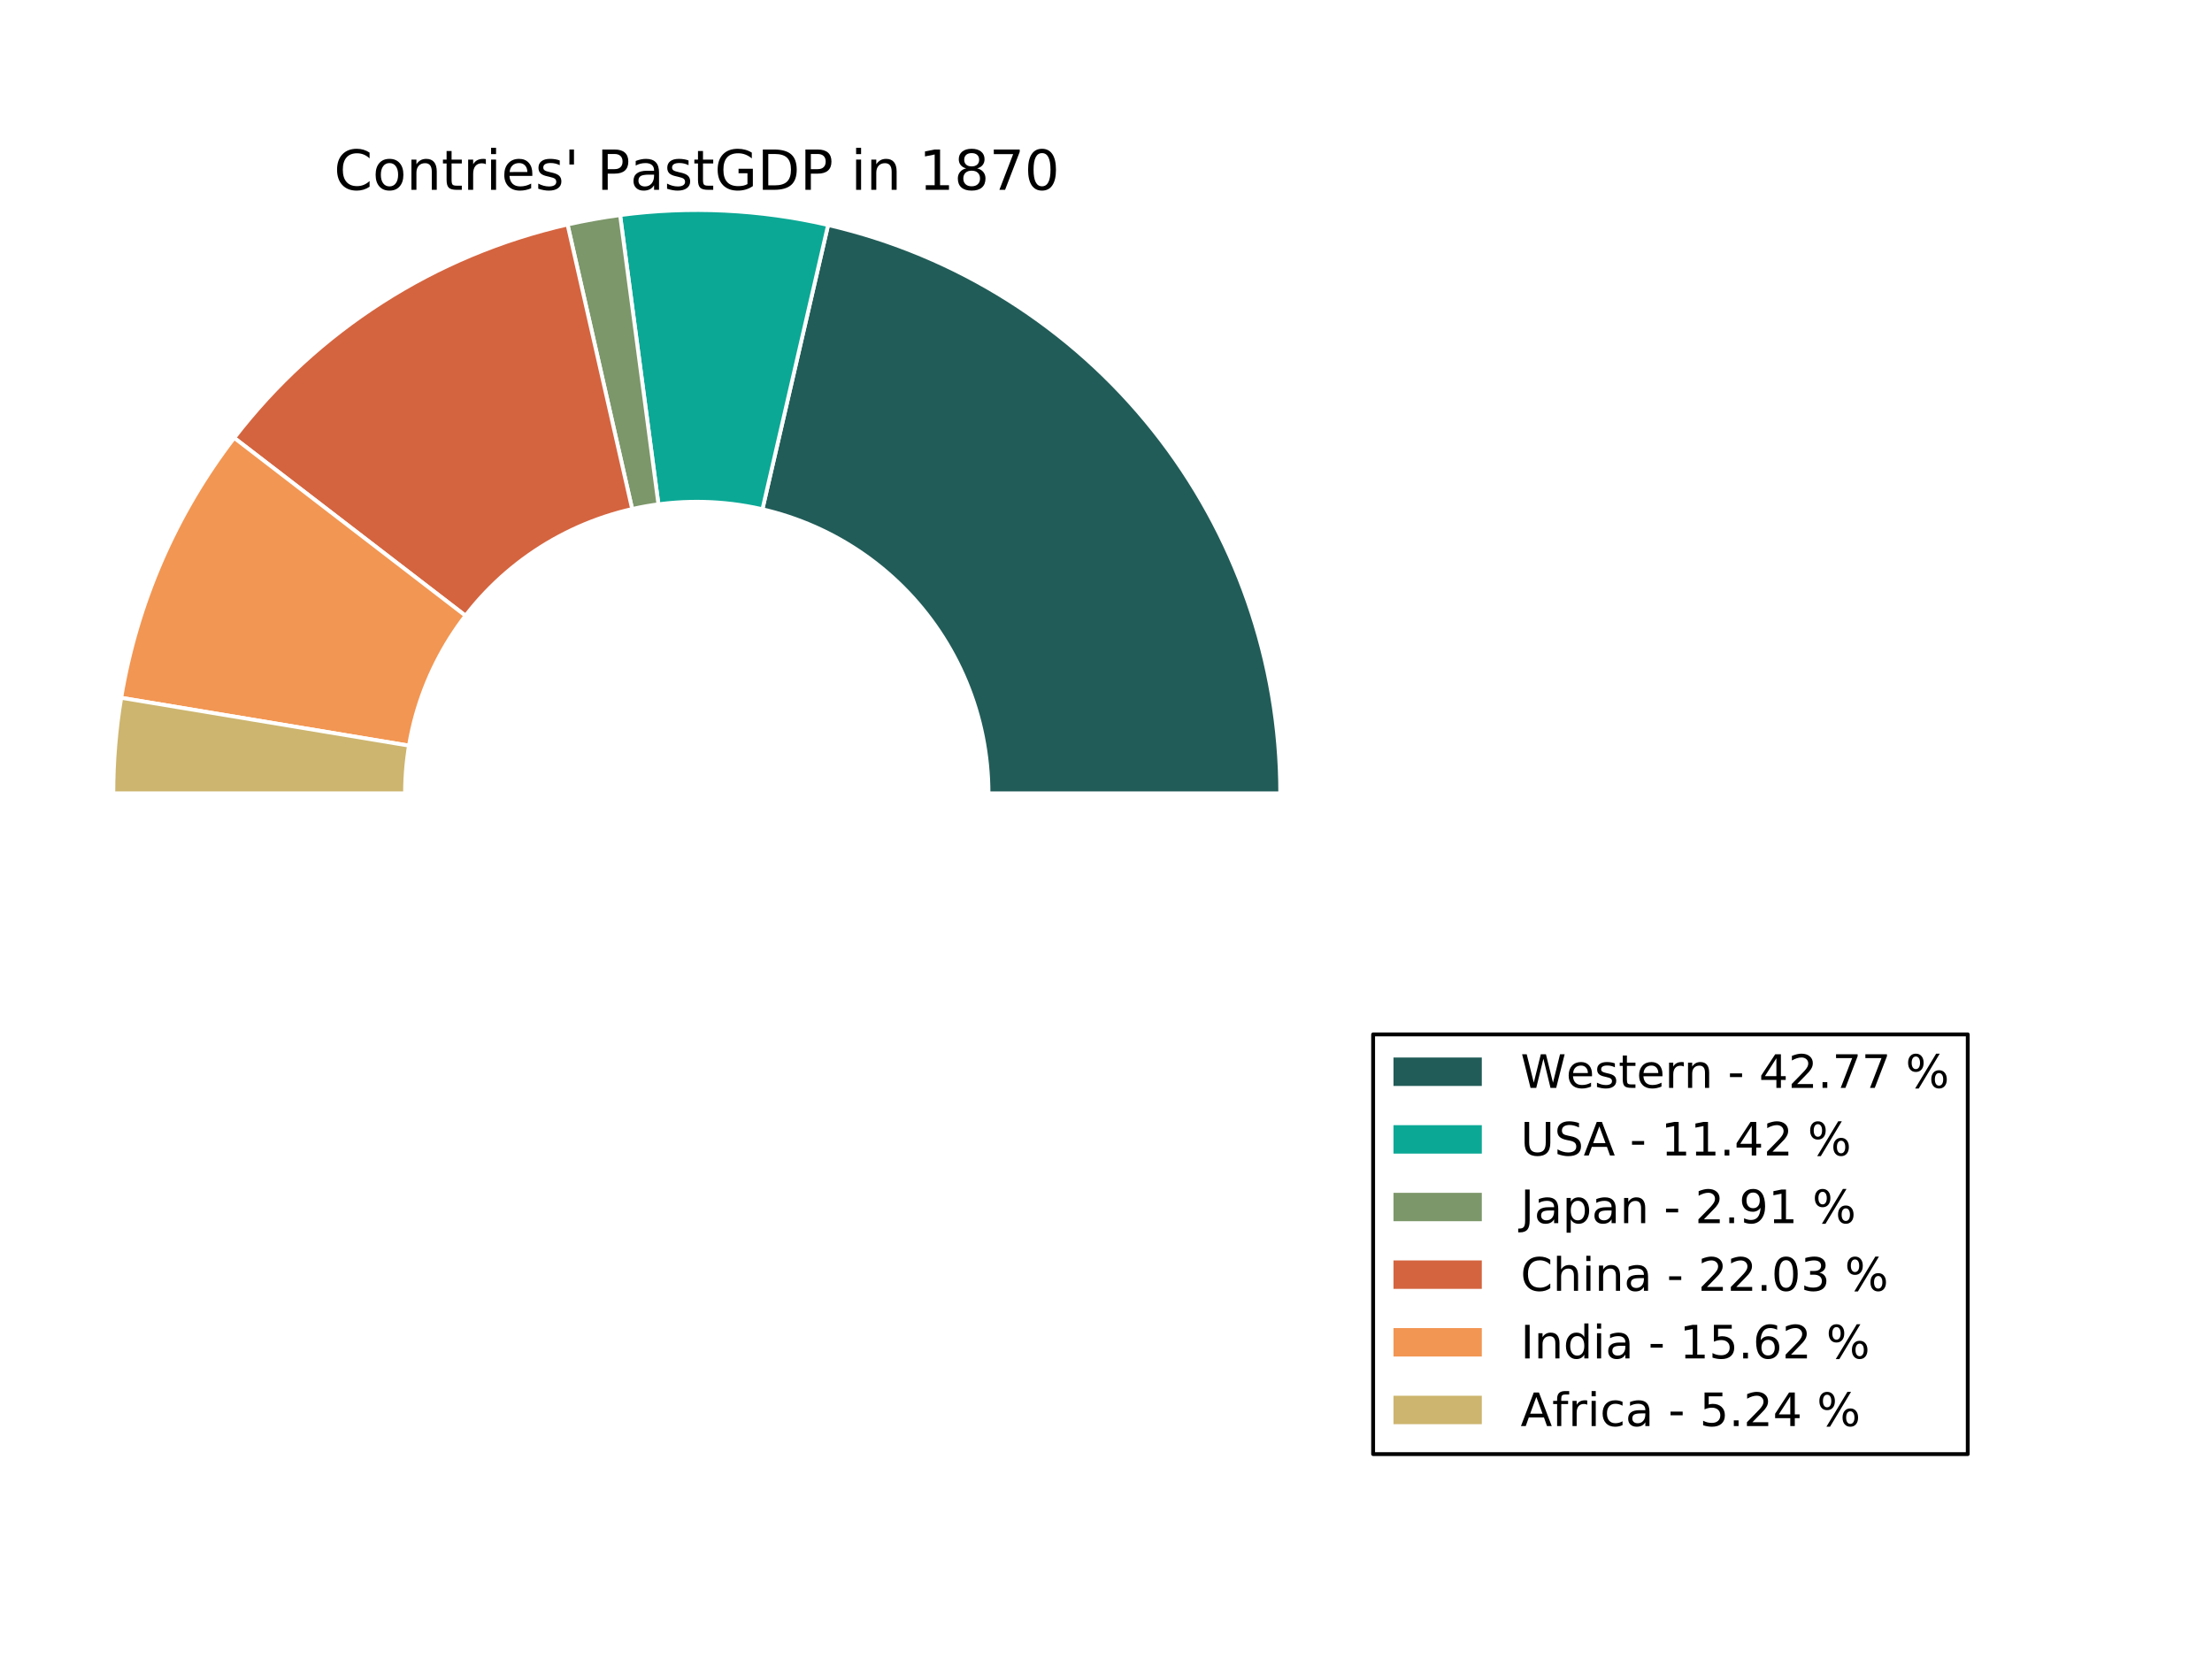 <?xml version="1.0" encoding="utf-8" standalone="no"?>
<!DOCTYPE svg PUBLIC "-//W3C//DTD SVG 1.1//EN"
  "http://www.w3.org/Graphics/SVG/1.1/DTD/svg11.dtd">
<!-- Created with matplotlib (http://matplotlib.org/) -->
<svg height="432pt" version="1.1" viewBox="0 0 576 432" width="576pt" xmlns="http://www.w3.org/2000/svg" xmlns:xlink="http://www.w3.org/1999/xlink">
 <defs>
  <style type="text/css">
*{stroke-linecap:butt;stroke-linejoin:round;stroke-miterlimit:100000;}
  </style>
 </defs>
 <g id="figure_1">
  <g id="patch_1">
   <path d="M 0 432 
L 576 432 
L 576 0 
L 0 0 
z
" style="fill:#ffffff;"/>
  </g>
  <g id="axes_1">
   <g id="patch_2">
    <path d="M 333.374 206.626 
C 333.374 172.282 321.729 138.932 300.35 112.053 
C 278.972 85.173 249.099 66.321 215.636 58.591 
L 181.44 206.626 
L 333.374 206.626 
z
" style="fill:#215c58;stroke:#ffffff;stroke-linejoin:miter;"/>
   </g>
   <g id="patch_3">
    <path d="M 215.636 58.591 
C 206.777 56.544 197.751 55.297 188.669 54.865 
C 179.587 54.432 170.484 54.816 161.471 56.011 
L 181.44 206.626 
L 215.636 58.591 
z
" style="fill:#0ba895;stroke:#ffffff;stroke-linejoin:miter;"/>
   </g>
   <g id="patch_4">
    <path d="M 161.471 56.011 
C 159.173 56.315 156.882 56.672 154.601 57.082 
C 152.319 57.491 150.047 57.953 147.787 58.467 
L 181.44 206.626 
L 161.471 56.011 
z
" style="fill:#7c976a;stroke:#ffffff;stroke-linejoin:miter;"/>
   </g>
   <g id="patch_5">
    <path d="M 147.787 58.467 
C 130.656 62.358 114.329 69.191 99.533 78.661 
C 84.737 88.132 71.695 100.097 60.988 114.025 
L 181.44 206.626 
L 147.787 58.467 
z
" style="fill:#d4643f;stroke:#ffffff;stroke-linejoin:miter;"/>
   </g>
   <g id="patch_6">
    <path d="M 60.988 114.025 
C 53.406 123.887 47.064 134.643 42.104 146.051 
C 37.144 157.46 33.604 169.434 31.564 181.705 
L 181.44 206.626 
L 60.988 114.025 
z
" style="fill:#f29653;stroke:#ffffff;stroke-linejoin:miter;"/>
   </g>
   <g id="patch_7">
    <path d="M 31.564 181.705 
C 30.88 185.822 30.365 189.965 30.022 194.123 
C 29.678 198.282 29.506 202.453 29.506 206.626 
L 181.44 206.626 
L 31.564 181.705 
z
" style="fill:#cdb56f;stroke:#ffffff;stroke-linejoin:miter;"/>
   </g>
   <g id="patch_8">
    <path d="M 29.506 206.626 
C 29.506 226.578 33.436 246.336 41.072 264.769 
C 48.707 283.202 59.899 299.952 74.007 314.06 
C 88.115 328.168 104.864 339.36 123.297 346.995 
C 141.73 354.63 161.488 358.56 181.44 358.56 
C 201.392 358.56 221.149 354.63 239.583 346.995 
C 258.016 339.36 274.765 328.168 288.873 314.06 
C 302.981 299.952 314.173 283.202 321.808 264.769 
C 329.444 246.336 333.374 226.578 333.374 206.626 
L 181.44 206.626 
L 29.506 206.626 
z
" style="fill:#ffffff;stroke:#ffffff;stroke-linejoin:miter;"/>
   </g>
   <g id="patch_9">
    <path d="M 257.407 206.626 
C 257.407 196.65 255.442 186.772 251.624 177.555 
C 247.807 168.339 242.211 159.964 235.157 152.91 
C 228.103 145.856 219.728 140.26 210.511 136.442 
C 201.295 132.624 191.416 130.659 181.44 130.659 
C 171.464 130.659 161.585 132.624 152.369 136.442 
C 143.152 140.26 134.777 145.856 127.723 152.91 
C 120.669 159.964 115.073 168.339 111.256 177.555 
C 107.438 186.772 105.473 196.65 105.473 206.626 
C 105.473 216.602 107.438 226.481 111.256 235.698 
C 115.073 244.914 120.669 253.289 127.723 260.343 
C 134.777 267.397 143.152 272.993 152.369 276.811 
C 161.585 280.628 171.464 282.593 181.44 282.593 
C 191.416 282.593 201.295 280.628 210.511 276.811 
C 219.728 272.993 228.103 267.397 235.157 260.343 
C 242.211 253.289 247.807 244.914 251.624 235.698 
C 255.442 226.481 257.407 216.602 257.407 206.626 
M 181.44 206.626 
M 257.407 206.626 
z
" style="fill:#ffffff;stroke:#ffffff;stroke-linejoin:miter;"/>
   </g>
   <g id="matplotlib.axis_1"/>
   <g id="matplotlib.axis_2"/>
   <g id="text_1">
    <!-- Contries' PastGDP in 1870 -->
    <defs>
     <path id="BitstreamVeraSans-Roman-20"/>
     <path d="M 31.781 66.406 
Q 24.172 66.406 20.328 58.906 
Q 16.5 51.422 16.5 36.375 
Q 16.5 21.391 20.328 13.891 
Q 24.172 6.391 31.781 6.391 
Q 39.453 6.391 43.281 13.891 
Q 47.125 21.391 47.125 36.375 
Q 47.125 51.422 43.281 58.906 
Q 39.453 66.406 31.781 66.406 
M 31.781 74.219 
Q 44.047 74.219 50.516 64.516 
Q 56.984 54.828 56.984 36.375 
Q 56.984 17.969 50.516 8.266 
Q 44.047 -1.422 31.781 -1.422 
Q 19.531 -1.422 13.062 8.266 
Q 6.594 17.969 6.594 36.375 
Q 6.594 54.828 13.062 64.516 
Q 19.531 74.219 31.781 74.219 
" id="BitstreamVeraSans-Roman-30"/>
     <path d="M 12.406 8.297 
L 28.516 8.297 
L 28.516 63.922 
L 10.984 60.406 
L 10.984 69.391 
L 28.422 72.906 
L 38.281 72.906 
L 38.281 8.297 
L 54.391 8.297 
L 54.391 0 
L 12.406 0 
z
" id="BitstreamVeraSans-Roman-31"/>
     <path d="M 8.203 72.906 
L 55.078 72.906 
L 55.078 68.703 
L 28.609 0 
L 18.312 0 
L 43.219 64.594 
L 8.203 64.594 
z
" id="BitstreamVeraSans-Roman-37"/>
     <path d="M 17.922 72.906 
L 17.922 45.797 
L 9.625 45.797 
L 9.625 72.906 
z
" id="BitstreamVeraSans-Roman-27"/>
     <path d="M 54.891 33.016 
L 54.891 0 
L 45.906 0 
L 45.906 32.719 
Q 45.906 40.484 42.875 44.328 
Q 39.844 48.188 33.797 48.188 
Q 26.516 48.188 22.312 43.547 
Q 18.109 38.922 18.109 30.906 
L 18.109 0 
L 9.078 0 
L 9.078 54.688 
L 18.109 54.688 
L 18.109 46.188 
Q 21.344 51.125 25.703 53.562 
Q 30.078 56 35.797 56 
Q 45.219 56 50.047 50.172 
Q 54.891 44.344 54.891 33.016 
" id="BitstreamVeraSans-Roman-6e"/>
     <path d="M 34.281 27.484 
Q 23.391 27.484 19.188 25 
Q 14.984 22.516 14.984 16.5 
Q 14.984 11.719 18.141 8.906 
Q 21.297 6.109 26.703 6.109 
Q 34.188 6.109 38.703 11.406 
Q 43.219 16.703 43.219 25.484 
L 43.219 27.484 
z
M 52.203 31.203 
L 52.203 0 
L 43.219 0 
L 43.219 8.297 
Q 40.141 3.328 35.547 0.953 
Q 30.953 -1.422 24.312 -1.422 
Q 15.922 -1.422 10.953 3.297 
Q 6 8.016 6 15.922 
Q 6 25.141 12.172 29.828 
Q 18.359 34.516 30.609 34.516 
L 43.219 34.516 
L 43.219 35.406 
Q 43.219 41.609 39.141 45 
Q 35.062 48.391 27.688 48.391 
Q 23 48.391 18.547 47.266 
Q 14.109 46.141 10.016 43.891 
L 10.016 52.203 
Q 14.938 54.109 19.578 55.047 
Q 24.219 56 28.609 56 
Q 40.484 56 46.344 49.844 
Q 52.203 43.703 52.203 31.203 
" id="BitstreamVeraSans-Roman-61"/>
     <path d="M 31.781 34.625 
Q 24.75 34.625 20.719 30.859 
Q 16.703 27.094 16.703 20.516 
Q 16.703 13.922 20.719 10.156 
Q 24.75 6.391 31.781 6.391 
Q 38.812 6.391 42.859 10.172 
Q 46.922 13.969 46.922 20.516 
Q 46.922 27.094 42.891 30.859 
Q 38.875 34.625 31.781 34.625 
M 21.922 38.812 
Q 15.578 40.375 12.031 44.719 
Q 8.5 49.078 8.5 55.328 
Q 8.5 64.062 14.719 69.141 
Q 20.953 74.219 31.781 74.219 
Q 42.672 74.219 48.875 69.141 
Q 55.078 64.062 55.078 55.328 
Q 55.078 49.078 51.531 44.719 
Q 48 40.375 41.703 38.812 
Q 48.828 37.156 52.797 32.312 
Q 56.781 27.484 56.781 20.516 
Q 56.781 9.906 50.312 4.234 
Q 43.844 -1.422 31.781 -1.422 
Q 19.734 -1.422 13.25 4.234 
Q 6.781 9.906 6.781 20.516 
Q 6.781 27.484 10.781 32.312 
Q 14.797 37.156 21.922 38.812 
M 18.312 54.391 
Q 18.312 48.734 21.844 45.562 
Q 25.391 42.391 31.781 42.391 
Q 38.141 42.391 41.719 45.562 
Q 45.312 48.734 45.312 54.391 
Q 45.312 60.062 41.719 63.234 
Q 38.141 66.406 31.781 66.406 
Q 25.391 66.406 21.844 63.234 
Q 18.312 60.062 18.312 54.391 
" id="BitstreamVeraSans-Roman-38"/>
     <path d="M 30.609 48.391 
Q 23.391 48.391 19.188 42.75 
Q 14.984 37.109 14.984 27.297 
Q 14.984 17.484 19.156 11.844 
Q 23.344 6.203 30.609 6.203 
Q 37.797 6.203 41.984 11.859 
Q 46.188 17.531 46.188 27.297 
Q 46.188 37.016 41.984 42.703 
Q 37.797 48.391 30.609 48.391 
M 30.609 56 
Q 42.328 56 49.016 48.375 
Q 55.719 40.766 55.719 27.297 
Q 55.719 13.875 49.016 6.219 
Q 42.328 -1.422 30.609 -1.422 
Q 18.844 -1.422 12.172 6.219 
Q 5.516 13.875 5.516 27.297 
Q 5.516 40.766 12.172 48.375 
Q 18.844 56 30.609 56 
" id="BitstreamVeraSans-Roman-6f"/>
     <path d="M 19.672 64.797 
L 19.672 37.406 
L 32.078 37.406 
Q 38.969 37.406 42.719 40.969 
Q 46.484 44.531 46.484 51.125 
Q 46.484 57.672 42.719 61.234 
Q 38.969 64.797 32.078 64.797 
z
M 9.812 72.906 
L 32.078 72.906 
Q 44.344 72.906 50.609 67.359 
Q 56.891 61.812 56.891 51.125 
Q 56.891 40.328 50.609 34.812 
Q 44.344 29.297 32.078 29.297 
L 19.672 29.297 
L 19.672 0 
L 9.812 0 
z
" id="BitstreamVeraSans-Roman-50"/>
     <path d="M 19.672 64.797 
L 19.672 8.109 
L 31.594 8.109 
Q 46.688 8.109 53.688 14.938 
Q 60.688 21.781 60.688 36.531 
Q 60.688 51.172 53.688 57.984 
Q 46.688 64.797 31.594 64.797 
z
M 9.812 72.906 
L 30.078 72.906 
Q 51.266 72.906 61.172 64.094 
Q 71.094 55.281 71.094 36.531 
Q 71.094 17.672 61.125 8.828 
Q 51.172 0 30.078 0 
L 9.812 0 
z
" id="BitstreamVeraSans-Roman-44"/>
     <path d="M 64.406 67.281 
L 64.406 56.891 
Q 59.422 61.531 53.781 63.812 
Q 48.141 66.109 41.797 66.109 
Q 29.297 66.109 22.656 58.469 
Q 16.016 50.828 16.016 36.375 
Q 16.016 21.969 22.656 14.328 
Q 29.297 6.688 41.797 6.688 
Q 48.141 6.688 53.781 8.984 
Q 59.422 11.281 64.406 15.922 
L 64.406 5.609 
Q 59.234 2.094 53.438 0.328 
Q 47.656 -1.422 41.219 -1.422 
Q 24.656 -1.422 15.125 8.703 
Q 5.609 18.844 5.609 36.375 
Q 5.609 53.953 15.125 64.078 
Q 24.656 74.219 41.219 74.219 
Q 47.75 74.219 53.531 72.484 
Q 59.328 70.75 64.406 67.281 
" id="BitstreamVeraSans-Roman-43"/>
     <path d="M 59.516 10.406 
L 59.516 29.984 
L 43.406 29.984 
L 43.406 38.094 
L 69.281 38.094 
L 69.281 6.781 
Q 63.578 2.734 56.688 0.656 
Q 49.812 -1.422 42 -1.422 
Q 24.906 -1.422 15.25 8.562 
Q 5.609 18.562 5.609 36.375 
Q 5.609 54.25 15.25 64.234 
Q 24.906 74.219 42 74.219 
Q 49.125 74.219 55.547 72.453 
Q 61.969 70.703 67.391 67.281 
L 67.391 56.781 
Q 61.922 61.422 55.766 63.766 
Q 49.609 66.109 42.828 66.109 
Q 29.438 66.109 22.719 58.641 
Q 16.016 51.172 16.016 36.375 
Q 16.016 21.625 22.719 14.156 
Q 29.438 6.688 42.828 6.688 
Q 48.047 6.688 52.141 7.594 
Q 56.25 8.5 59.516 10.406 
" id="BitstreamVeraSans-Roman-47"/>
     <path d="M 56.203 29.594 
L 56.203 25.203 
L 14.891 25.203 
Q 15.484 15.922 20.484 11.062 
Q 25.484 6.203 34.422 6.203 
Q 39.594 6.203 44.453 7.469 
Q 49.312 8.734 54.109 11.281 
L 54.109 2.781 
Q 49.266 0.734 44.188 -0.344 
Q 39.109 -1.422 33.891 -1.422 
Q 20.797 -1.422 13.156 6.188 
Q 5.516 13.812 5.516 26.812 
Q 5.516 40.234 12.766 48.109 
Q 20.016 56 32.328 56 
Q 43.359 56 49.781 48.891 
Q 56.203 41.797 56.203 29.594 
M 47.219 32.234 
Q 47.125 39.594 43.094 43.984 
Q 39.062 48.391 32.422 48.391 
Q 24.906 48.391 20.391 44.141 
Q 15.875 39.891 15.188 32.172 
z
" id="BitstreamVeraSans-Roman-65"/>
     <path d="M 9.422 54.688 
L 18.406 54.688 
L 18.406 0 
L 9.422 0 
z
M 9.422 75.984 
L 18.406 75.984 
L 18.406 64.594 
L 9.422 64.594 
z
" id="BitstreamVeraSans-Roman-69"/>
     <path d="M 18.312 70.219 
L 18.312 54.688 
L 36.812 54.688 
L 36.812 47.703 
L 18.312 47.703 
L 18.312 18.016 
Q 18.312 11.328 20.141 9.422 
Q 21.969 7.516 27.594 7.516 
L 36.812 7.516 
L 36.812 0 
L 27.594 0 
Q 17.188 0 13.234 3.875 
Q 9.281 7.766 9.281 18.016 
L 9.281 47.703 
L 2.688 47.703 
L 2.688 54.688 
L 9.281 54.688 
L 9.281 70.219 
z
" id="BitstreamVeraSans-Roman-74"/>
     <path d="M 41.109 46.297 
Q 39.594 47.172 37.812 47.578 
Q 36.031 48 33.891 48 
Q 26.266 48 22.188 43.047 
Q 18.109 38.094 18.109 28.812 
L 18.109 0 
L 9.078 0 
L 9.078 54.688 
L 18.109 54.688 
L 18.109 46.188 
Q 20.953 51.172 25.484 53.578 
Q 30.031 56 36.531 56 
Q 37.453 56 38.578 55.875 
Q 39.703 55.766 41.062 55.516 
z
" id="BitstreamVeraSans-Roman-72"/>
     <path d="M 44.281 53.078 
L 44.281 44.578 
Q 40.484 46.531 36.375 47.5 
Q 32.281 48.484 27.875 48.484 
Q 21.188 48.484 17.844 46.438 
Q 14.5 44.391 14.5 40.281 
Q 14.5 37.156 16.891 35.375 
Q 19.281 33.594 26.516 31.984 
L 29.594 31.297 
Q 39.156 29.25 43.188 25.516 
Q 47.219 21.781 47.219 15.094 
Q 47.219 7.469 41.188 3.016 
Q 35.156 -1.422 24.609 -1.422 
Q 20.219 -1.422 15.453 -0.562 
Q 10.688 0.297 5.422 2 
L 5.422 11.281 
Q 10.406 8.688 15.234 7.391 
Q 20.062 6.109 24.812 6.109 
Q 31.156 6.109 34.562 8.281 
Q 37.984 10.453 37.984 14.406 
Q 37.984 18.062 35.516 20.016 
Q 33.062 21.969 24.703 23.781 
L 21.578 24.516 
Q 13.234 26.266 9.516 29.906 
Q 5.812 33.547 5.812 39.891 
Q 5.812 47.609 11.281 51.797 
Q 16.75 56 26.812 56 
Q 31.781 56 36.172 55.266 
Q 40.578 54.547 44.281 53.078 
" id="BitstreamVeraSans-Roman-73"/>
    </defs>
    <g transform="translate(86.963 49.432)scale(0.144 -0.144)">
     <use xlink:href="#BitstreamVeraSans-Roman-43"/>
     <use x="69.824" xlink:href="#BitstreamVeraSans-Roman-6f"/>
     <use x="131.006" xlink:href="#BitstreamVeraSans-Roman-6e"/>
     <use x="194.385" xlink:href="#BitstreamVeraSans-Roman-74"/>
     <use x="233.594" xlink:href="#BitstreamVeraSans-Roman-72"/>
     <use x="274.707" xlink:href="#BitstreamVeraSans-Roman-69"/>
     <use x="302.49" xlink:href="#BitstreamVeraSans-Roman-65"/>
     <use x="364.014" xlink:href="#BitstreamVeraSans-Roman-73"/>
     <use x="416.113" xlink:href="#BitstreamVeraSans-Roman-27"/>
     <use x="443.604" xlink:href="#BitstreamVeraSans-Roman-20"/>
     <use x="475.391" xlink:href="#BitstreamVeraSans-Roman-50"/>
     <use x="535.631" xlink:href="#BitstreamVeraSans-Roman-61"/>
     <use x="596.91" xlink:href="#BitstreamVeraSans-Roman-73"/>
     <use x="649.01" xlink:href="#BitstreamVeraSans-Roman-74"/>
     <use x="688.219" xlink:href="#BitstreamVeraSans-Roman-47"/>
     <use x="765.709" xlink:href="#BitstreamVeraSans-Roman-44"/>
     <use x="842.711" xlink:href="#BitstreamVeraSans-Roman-50"/>
     <use x="903.014" xlink:href="#BitstreamVeraSans-Roman-20"/>
     <use x="934.801" xlink:href="#BitstreamVeraSans-Roman-69"/>
     <use x="962.584" xlink:href="#BitstreamVeraSans-Roman-6e"/>
     <use x="1025.963" xlink:href="#BitstreamVeraSans-Roman-20"/>
     <use x="1057.75" xlink:href="#BitstreamVeraSans-Roman-31"/>
     <use x="1121.373" xlink:href="#BitstreamVeraSans-Roman-38"/>
     <use x="1184.996" xlink:href="#BitstreamVeraSans-Roman-37"/>
     <use x="1248.619" xlink:href="#BitstreamVeraSans-Roman-30"/>
    </g>
   </g>
  </g>
  <g id="legend_1">
   <g id="patch_10">
    <path d="M 357.559 378.641 
L 512.4 378.641 
L 512.4 269.359 
L 357.559 269.359 
z
" style="fill:#ffffff;stroke:#000000;stroke-linejoin:miter;"/>
   </g>
   <g id="patch_11">
    <path d="M 362.359 283.277 
L 386.359 283.277 
L 386.359 274.877 
L 362.359 274.877 
z
" style="fill:#215c58;stroke:#ffffff;stroke-linejoin:miter;"/>
   </g>
   <g id="text_2">
    <!-- Western - 42.77 % -->
    <defs>
     <path d="M 19.188 8.297 
L 53.609 8.297 
L 53.609 0 
L 7.328 0 
L 7.328 8.297 
Q 12.938 14.109 22.625 23.891 
Q 32.328 33.688 34.812 36.531 
Q 39.547 41.844 41.422 45.531 
Q 43.312 49.219 43.312 52.781 
Q 43.312 58.594 39.234 62.25 
Q 35.156 65.922 28.609 65.922 
Q 23.969 65.922 18.812 64.312 
Q 13.672 62.703 7.812 59.422 
L 7.812 69.391 
Q 13.766 71.781 18.938 73 
Q 24.125 74.219 28.422 74.219 
Q 39.75 74.219 46.484 68.547 
Q 53.219 62.891 53.219 53.422 
Q 53.219 48.922 51.531 44.891 
Q 49.859 40.875 45.406 35.406 
Q 44.188 33.984 37.641 27.219 
Q 31.109 20.453 19.188 8.297 
" id="BitstreamVeraSans-Roman-32"/>
     <path d="M 72.703 32.078 
Q 68.453 32.078 66.031 28.469 
Q 63.625 24.859 63.625 18.406 
Q 63.625 12.062 66.031 8.422 
Q 68.453 4.781 72.703 4.781 
Q 76.859 4.781 79.266 8.422 
Q 81.688 12.062 81.688 18.406 
Q 81.688 24.812 79.266 28.438 
Q 76.859 32.078 72.703 32.078 
M 72.703 38.281 
Q 80.422 38.281 84.953 32.906 
Q 89.5 27.547 89.5 18.406 
Q 89.5 9.281 84.938 3.922 
Q 80.375 -1.422 72.703 -1.422 
Q 64.891 -1.422 60.344 3.922 
Q 55.812 9.281 55.812 18.406 
Q 55.812 27.594 60.375 32.938 
Q 64.938 38.281 72.703 38.281 
M 22.312 68.016 
Q 18.109 68.016 15.688 64.375 
Q 13.281 60.75 13.281 54.391 
Q 13.281 47.953 15.672 44.328 
Q 18.062 40.719 22.312 40.719 
Q 26.562 40.719 28.969 44.328 
Q 31.391 47.953 31.391 54.391 
Q 31.391 60.688 28.953 64.344 
Q 26.516 68.016 22.312 68.016 
M 66.406 74.219 
L 74.219 74.219 
L 28.609 -1.422 
L 20.797 -1.422 
z
M 22.312 74.219 
Q 30.031 74.219 34.609 68.875 
Q 39.203 63.531 39.203 54.391 
Q 39.203 45.172 34.641 39.844 
Q 30.078 34.516 22.312 34.516 
Q 14.547 34.516 10.031 39.859 
Q 5.516 45.219 5.516 54.391 
Q 5.516 63.484 10.047 68.844 
Q 14.594 74.219 22.312 74.219 
" id="BitstreamVeraSans-Roman-25"/>
     <path d="M 37.797 64.312 
L 12.891 25.391 
L 37.797 25.391 
z
M 35.203 72.906 
L 47.609 72.906 
L 47.609 25.391 
L 58.016 25.391 
L 58.016 17.188 
L 47.609 17.188 
L 47.609 0 
L 37.797 0 
L 37.797 17.188 
L 4.891 17.188 
L 4.891 26.703 
z
" id="BitstreamVeraSans-Roman-34"/>
     <path d="M 10.688 12.406 
L 21 12.406 
L 21 0 
L 10.688 0 
z
" id="BitstreamVeraSans-Roman-2e"/>
     <path d="M 4.891 31.391 
L 31.203 31.391 
L 31.203 23.391 
L 4.891 23.391 
z
" id="BitstreamVeraSans-Roman-2d"/>
     <path d="M 3.328 72.906 
L 13.281 72.906 
L 28.609 11.281 
L 43.891 72.906 
L 54.984 72.906 
L 70.312 11.281 
L 85.594 72.906 
L 95.609 72.906 
L 77.297 0 
L 64.891 0 
L 49.516 63.281 
L 33.984 0 
L 21.578 0 
z
" id="BitstreamVeraSans-Roman-57"/>
    </defs>
    <g transform="translate(395.959 283.277)scale(0.12 -0.12)">
     <use xlink:href="#BitstreamVeraSans-Roman-57"/>
     <use x="98.799" xlink:href="#BitstreamVeraSans-Roman-65"/>
     <use x="160.322" xlink:href="#BitstreamVeraSans-Roman-73"/>
     <use x="212.422" xlink:href="#BitstreamVeraSans-Roman-74"/>
     <use x="251.631" xlink:href="#BitstreamVeraSans-Roman-65"/>
     <use x="313.154" xlink:href="#BitstreamVeraSans-Roman-72"/>
     <use x="354.252" xlink:href="#BitstreamVeraSans-Roman-6e"/>
     <use x="417.631" xlink:href="#BitstreamVeraSans-Roman-20"/>
     <use x="449.418" xlink:href="#BitstreamVeraSans-Roman-2d"/>
     <use x="485.502" xlink:href="#BitstreamVeraSans-Roman-20"/>
     <use x="517.289" xlink:href="#BitstreamVeraSans-Roman-34"/>
     <use x="580.912" xlink:href="#BitstreamVeraSans-Roman-32"/>
     <use x="644.535" xlink:href="#BitstreamVeraSans-Roman-2e"/>
     <use x="676.322" xlink:href="#BitstreamVeraSans-Roman-37"/>
     <use x="739.945" xlink:href="#BitstreamVeraSans-Roman-37"/>
     <use x="803.568" xlink:href="#BitstreamVeraSans-Roman-20"/>
     <use x="835.355" xlink:href="#BitstreamVeraSans-Roman-25"/>
    </g>
   </g>
   <g id="patch_12">
    <path d="M 362.359 300.891 
L 386.359 300.891 
L 386.359 292.491 
L 362.359 292.491 
z
" style="fill:#0ba895;stroke:#ffffff;stroke-linejoin:miter;"/>
   </g>
   <g id="text_3">
    <!-- USA - 11.42 % -->
    <defs>
     <path d="M 53.516 70.516 
L 53.516 60.891 
Q 47.906 63.578 42.922 64.891 
Q 37.938 66.219 33.297 66.219 
Q 25.25 66.219 20.875 63.094 
Q 16.5 59.969 16.5 54.203 
Q 16.5 49.359 19.406 46.891 
Q 22.312 44.438 30.422 42.922 
L 36.375 41.703 
Q 47.406 39.594 52.656 34.297 
Q 57.906 29 57.906 20.125 
Q 57.906 9.516 50.797 4.047 
Q 43.703 -1.422 29.984 -1.422 
Q 24.812 -1.422 18.969 -0.25 
Q 13.141 0.922 6.891 3.219 
L 6.891 13.375 
Q 12.891 10.016 18.656 8.297 
Q 24.422 6.594 29.984 6.594 
Q 38.422 6.594 43.016 9.906 
Q 47.609 13.234 47.609 19.391 
Q 47.609 24.75 44.312 27.781 
Q 41.016 30.812 33.5 32.328 
L 27.484 33.5 
Q 16.453 35.688 11.516 40.375 
Q 6.594 45.062 6.594 53.422 
Q 6.594 63.094 13.406 68.656 
Q 20.219 74.219 32.172 74.219 
Q 37.312 74.219 42.625 73.281 
Q 47.953 72.359 53.516 70.516 
" id="BitstreamVeraSans-Roman-53"/>
     <path d="M 8.688 72.906 
L 18.609 72.906 
L 18.609 28.609 
Q 18.609 16.891 22.844 11.734 
Q 27.094 6.594 36.625 6.594 
Q 46.094 6.594 50.344 11.734 
Q 54.594 16.891 54.594 28.609 
L 54.594 72.906 
L 64.5 72.906 
L 64.5 27.391 
Q 64.5 13.141 57.438 5.859 
Q 50.391 -1.422 36.625 -1.422 
Q 22.797 -1.422 15.734 5.859 
Q 8.688 13.141 8.688 27.391 
z
" id="BitstreamVeraSans-Roman-55"/>
     <path d="M 34.188 63.188 
L 20.797 26.906 
L 47.609 26.906 
z
M 28.609 72.906 
L 39.797 72.906 
L 67.578 0 
L 57.328 0 
L 50.688 18.703 
L 17.828 18.703 
L 11.188 0 
L 0.781 0 
z
" id="BitstreamVeraSans-Roman-41"/>
    </defs>
    <g transform="translate(395.959 300.891)scale(0.12 -0.12)">
     <use xlink:href="#BitstreamVeraSans-Roman-55"/>
     <use x="73.193" xlink:href="#BitstreamVeraSans-Roman-53"/>
     <use x="136.686" xlink:href="#BitstreamVeraSans-Roman-41"/>
     <use x="205.094" xlink:href="#BitstreamVeraSans-Roman-20"/>
     <use x="236.881" xlink:href="#BitstreamVeraSans-Roman-2d"/>
     <use x="272.965" xlink:href="#BitstreamVeraSans-Roman-20"/>
     <use x="304.752" xlink:href="#BitstreamVeraSans-Roman-31"/>
     <use x="368.375" xlink:href="#BitstreamVeraSans-Roman-31"/>
     <use x="431.998" xlink:href="#BitstreamVeraSans-Roman-2e"/>
     <use x="463.785" xlink:href="#BitstreamVeraSans-Roman-34"/>
     <use x="527.408" xlink:href="#BitstreamVeraSans-Roman-32"/>
     <use x="591.031" xlink:href="#BitstreamVeraSans-Roman-20"/>
     <use x="622.818" xlink:href="#BitstreamVeraSans-Roman-25"/>
    </g>
   </g>
   <g id="patch_13">
    <path d="M 362.359 318.504 
L 386.359 318.504 
L 386.359 310.104 
L 362.359 310.104 
z
" style="fill:#7c976a;stroke:#ffffff;stroke-linejoin:miter;"/>
   </g>
   <g id="text_4">
    <!-- Japan - 2.91 % -->
    <defs>
     <path d="M 10.984 1.516 
L 10.984 10.5 
Q 14.703 8.734 18.5 7.812 
Q 22.312 6.891 25.984 6.891 
Q 35.75 6.891 40.891 13.453 
Q 46.047 20.016 46.781 33.406 
Q 43.953 29.203 39.594 26.953 
Q 35.25 24.703 29.984 24.703 
Q 19.047 24.703 12.672 31.312 
Q 6.297 37.938 6.297 49.422 
Q 6.297 60.641 12.938 67.422 
Q 19.578 74.219 30.609 74.219 
Q 43.266 74.219 49.922 64.516 
Q 56.594 54.828 56.594 36.375 
Q 56.594 19.141 48.406 8.859 
Q 40.234 -1.422 26.422 -1.422 
Q 22.703 -1.422 18.891 -0.688 
Q 15.094 0.047 10.984 1.516 
M 30.609 32.422 
Q 37.25 32.422 41.125 36.953 
Q 45.016 41.5 45.016 49.422 
Q 45.016 57.281 41.125 61.844 
Q 37.25 66.406 30.609 66.406 
Q 23.969 66.406 20.094 61.844 
Q 16.219 57.281 16.219 49.422 
Q 16.219 41.5 20.094 36.953 
Q 23.969 32.422 30.609 32.422 
" id="BitstreamVeraSans-Roman-39"/>
     <path d="M 18.109 8.203 
L 18.109 -20.797 
L 9.078 -20.797 
L 9.078 54.688 
L 18.109 54.688 
L 18.109 46.391 
Q 20.953 51.266 25.266 53.625 
Q 29.594 56 35.594 56 
Q 45.562 56 51.781 48.094 
Q 58.016 40.188 58.016 27.297 
Q 58.016 14.406 51.781 6.484 
Q 45.562 -1.422 35.594 -1.422 
Q 29.594 -1.422 25.266 0.953 
Q 20.953 3.328 18.109 8.203 
M 48.688 27.297 
Q 48.688 37.203 44.609 42.844 
Q 40.531 48.484 33.406 48.484 
Q 26.266 48.484 22.188 42.844 
Q 18.109 37.203 18.109 27.297 
Q 18.109 17.391 22.188 11.75 
Q 26.266 6.109 33.406 6.109 
Q 40.531 6.109 44.609 11.75 
Q 48.688 17.391 48.688 27.297 
" id="BitstreamVeraSans-Roman-70"/>
     <path d="M 9.812 72.906 
L 19.672 72.906 
L 19.672 5.078 
Q 19.672 -8.109 14.672 -14.062 
Q 9.672 -20.016 -1.422 -20.016 
L -5.172 -20.016 
L -5.172 -11.719 
L -2.094 -11.719 
Q 4.438 -11.719 7.125 -8.047 
Q 9.812 -4.391 9.812 5.078 
z
" id="BitstreamVeraSans-Roman-4a"/>
    </defs>
    <g transform="translate(395.959 318.504)scale(0.12 -0.12)">
     <use xlink:href="#BitstreamVeraSans-Roman-4a"/>
     <use x="29.492" xlink:href="#BitstreamVeraSans-Roman-61"/>
     <use x="90.771" xlink:href="#BitstreamVeraSans-Roman-70"/>
     <use x="154.248" xlink:href="#BitstreamVeraSans-Roman-61"/>
     <use x="215.527" xlink:href="#BitstreamVeraSans-Roman-6e"/>
     <use x="278.906" xlink:href="#BitstreamVeraSans-Roman-20"/>
     <use x="310.693" xlink:href="#BitstreamVeraSans-Roman-2d"/>
     <use x="346.777" xlink:href="#BitstreamVeraSans-Roman-20"/>
     <use x="378.564" xlink:href="#BitstreamVeraSans-Roman-32"/>
     <use x="442.188" xlink:href="#BitstreamVeraSans-Roman-2e"/>
     <use x="473.975" xlink:href="#BitstreamVeraSans-Roman-39"/>
     <use x="537.598" xlink:href="#BitstreamVeraSans-Roman-31"/>
     <use x="601.221" xlink:href="#BitstreamVeraSans-Roman-20"/>
     <use x="633.008" xlink:href="#BitstreamVeraSans-Roman-25"/>
    </g>
   </g>
   <g id="patch_14">
    <path d="M 362.359 336.118 
L 386.359 336.118 
L 386.359 327.718 
L 362.359 327.718 
z
" style="fill:#d4643f;stroke:#ffffff;stroke-linejoin:miter;"/>
   </g>
   <g id="text_5">
    <!-- China - 22.03 % -->
    <defs>
     <path d="M 40.578 39.312 
Q 47.656 37.797 51.625 33 
Q 55.609 28.219 55.609 21.188 
Q 55.609 10.406 48.188 4.484 
Q 40.766 -1.422 27.094 -1.422 
Q 22.516 -1.422 17.656 -0.516 
Q 12.797 0.391 7.625 2.203 
L 7.625 11.719 
Q 11.719 9.328 16.594 8.109 
Q 21.484 6.891 26.812 6.891 
Q 36.078 6.891 40.938 10.547 
Q 45.797 14.203 45.797 21.188 
Q 45.797 27.641 41.281 31.266 
Q 36.766 34.906 28.719 34.906 
L 20.219 34.906 
L 20.219 43.016 
L 29.109 43.016 
Q 36.375 43.016 40.234 45.922 
Q 44.094 48.828 44.094 54.297 
Q 44.094 59.906 40.109 62.906 
Q 36.141 65.922 28.719 65.922 
Q 24.656 65.922 20.016 65.031 
Q 15.375 64.156 9.812 62.312 
L 9.812 71.094 
Q 15.438 72.656 20.344 73.438 
Q 25.25 74.219 29.594 74.219 
Q 40.828 74.219 47.359 69.109 
Q 53.906 64.016 53.906 55.328 
Q 53.906 49.266 50.438 45.094 
Q 46.969 40.922 40.578 39.312 
" id="BitstreamVeraSans-Roman-33"/>
     <path d="M 54.891 33.016 
L 54.891 0 
L 45.906 0 
L 45.906 32.719 
Q 45.906 40.484 42.875 44.328 
Q 39.844 48.188 33.797 48.188 
Q 26.516 48.188 22.312 43.547 
Q 18.109 38.922 18.109 30.906 
L 18.109 0 
L 9.078 0 
L 9.078 75.984 
L 18.109 75.984 
L 18.109 46.188 
Q 21.344 51.125 25.703 53.562 
Q 30.078 56 35.797 56 
Q 45.219 56 50.047 50.172 
Q 54.891 44.344 54.891 33.016 
" id="BitstreamVeraSans-Roman-68"/>
    </defs>
    <g transform="translate(395.959 336.118)scale(0.12 -0.12)">
     <use xlink:href="#BitstreamVeraSans-Roman-43"/>
     <use x="69.824" xlink:href="#BitstreamVeraSans-Roman-68"/>
     <use x="133.203" xlink:href="#BitstreamVeraSans-Roman-69"/>
     <use x="160.986" xlink:href="#BitstreamVeraSans-Roman-6e"/>
     <use x="224.365" xlink:href="#BitstreamVeraSans-Roman-61"/>
     <use x="285.645" xlink:href="#BitstreamVeraSans-Roman-20"/>
     <use x="317.432" xlink:href="#BitstreamVeraSans-Roman-2d"/>
     <use x="353.516" xlink:href="#BitstreamVeraSans-Roman-20"/>
     <use x="385.303" xlink:href="#BitstreamVeraSans-Roman-32"/>
     <use x="448.926" xlink:href="#BitstreamVeraSans-Roman-32"/>
     <use x="512.549" xlink:href="#BitstreamVeraSans-Roman-2e"/>
     <use x="544.336" xlink:href="#BitstreamVeraSans-Roman-30"/>
     <use x="607.959" xlink:href="#BitstreamVeraSans-Roman-33"/>
     <use x="671.582" xlink:href="#BitstreamVeraSans-Roman-20"/>
     <use x="703.369" xlink:href="#BitstreamVeraSans-Roman-25"/>
    </g>
   </g>
   <g id="patch_15">
    <path d="M 362.359 353.732 
L 386.359 353.732 
L 386.359 345.332 
L 362.359 345.332 
z
" style="fill:#f29653;stroke:#ffffff;stroke-linejoin:miter;"/>
   </g>
   <g id="text_6">
    <!-- India - 15.62 % -->
    <defs>
     <path d="M 45.406 46.391 
L 45.406 75.984 
L 54.391 75.984 
L 54.391 0 
L 45.406 0 
L 45.406 8.203 
Q 42.578 3.328 38.25 0.953 
Q 33.938 -1.422 27.875 -1.422 
Q 17.969 -1.422 11.734 6.484 
Q 5.516 14.406 5.516 27.297 
Q 5.516 40.188 11.734 48.094 
Q 17.969 56 27.875 56 
Q 33.938 56 38.25 53.625 
Q 42.578 51.266 45.406 46.391 
M 14.797 27.297 
Q 14.797 17.391 18.875 11.75 
Q 22.953 6.109 30.078 6.109 
Q 37.203 6.109 41.297 11.75 
Q 45.406 17.391 45.406 27.297 
Q 45.406 37.203 41.297 42.844 
Q 37.203 48.484 30.078 48.484 
Q 22.953 48.484 18.875 42.844 
Q 14.797 37.203 14.797 27.297 
" id="BitstreamVeraSans-Roman-64"/>
     <path d="M 33.016 40.375 
Q 26.375 40.375 22.484 35.828 
Q 18.609 31.297 18.609 23.391 
Q 18.609 15.531 22.484 10.953 
Q 26.375 6.391 33.016 6.391 
Q 39.656 6.391 43.531 10.953 
Q 47.406 15.531 47.406 23.391 
Q 47.406 31.297 43.531 35.828 
Q 39.656 40.375 33.016 40.375 
M 52.594 71.297 
L 52.594 62.312 
Q 48.875 64.062 45.094 64.984 
Q 41.312 65.922 37.594 65.922 
Q 27.828 65.922 22.672 59.328 
Q 17.531 52.734 16.797 39.406 
Q 19.672 43.656 24.016 45.922 
Q 28.375 48.188 33.594 48.188 
Q 44.578 48.188 50.953 41.516 
Q 57.328 34.859 57.328 23.391 
Q 57.328 12.156 50.688 5.359 
Q 44.047 -1.422 33.016 -1.422 
Q 20.359 -1.422 13.672 8.266 
Q 6.984 17.969 6.984 36.375 
Q 6.984 53.656 15.188 63.938 
Q 23.391 74.219 37.203 74.219 
Q 40.922 74.219 44.703 73.484 
Q 48.484 72.75 52.594 71.297 
" id="BitstreamVeraSans-Roman-36"/>
     <path d="M 9.812 72.906 
L 19.672 72.906 
L 19.672 0 
L 9.812 0 
z
" id="BitstreamVeraSans-Roman-49"/>
     <path d="M 10.797 72.906 
L 49.516 72.906 
L 49.516 64.594 
L 19.828 64.594 
L 19.828 46.734 
Q 21.969 47.469 24.109 47.828 
Q 26.266 48.188 28.422 48.188 
Q 40.625 48.188 47.75 41.5 
Q 54.891 34.812 54.891 23.391 
Q 54.891 11.625 47.562 5.094 
Q 40.234 -1.422 26.906 -1.422 
Q 22.312 -1.422 17.547 -0.641 
Q 12.797 0.141 7.719 1.703 
L 7.719 11.625 
Q 12.109 9.234 16.797 8.062 
Q 21.484 6.891 26.703 6.891 
Q 35.156 6.891 40.078 11.328 
Q 45.016 15.766 45.016 23.391 
Q 45.016 31 40.078 35.438 
Q 35.156 39.891 26.703 39.891 
Q 22.75 39.891 18.812 39.016 
Q 14.891 38.141 10.797 36.281 
z
" id="BitstreamVeraSans-Roman-35"/>
    </defs>
    <g transform="translate(395.959 353.732)scale(0.12 -0.12)">
     <use xlink:href="#BitstreamVeraSans-Roman-49"/>
     <use x="29.492" xlink:href="#BitstreamVeraSans-Roman-6e"/>
     <use x="92.871" xlink:href="#BitstreamVeraSans-Roman-64"/>
     <use x="156.348" xlink:href="#BitstreamVeraSans-Roman-69"/>
     <use x="184.131" xlink:href="#BitstreamVeraSans-Roman-61"/>
     <use x="245.41" xlink:href="#BitstreamVeraSans-Roman-20"/>
     <use x="277.197" xlink:href="#BitstreamVeraSans-Roman-2d"/>
     <use x="313.281" xlink:href="#BitstreamVeraSans-Roman-20"/>
     <use x="345.068" xlink:href="#BitstreamVeraSans-Roman-31"/>
     <use x="408.691" xlink:href="#BitstreamVeraSans-Roman-35"/>
     <use x="472.314" xlink:href="#BitstreamVeraSans-Roman-2e"/>
     <use x="504.102" xlink:href="#BitstreamVeraSans-Roman-36"/>
     <use x="567.725" xlink:href="#BitstreamVeraSans-Roman-32"/>
     <use x="631.348" xlink:href="#BitstreamVeraSans-Roman-20"/>
     <use x="663.135" xlink:href="#BitstreamVeraSans-Roman-25"/>
    </g>
   </g>
   <g id="patch_16">
    <path d="M 362.359 371.346 
L 386.359 371.346 
L 386.359 362.946 
L 362.359 362.946 
z
" style="fill:#cdb56f;stroke:#ffffff;stroke-linejoin:miter;"/>
   </g>
   <g id="text_7">
    <!-- Africa - 5.24 % -->
    <defs>
     <path d="M 37.109 75.984 
L 37.109 68.5 
L 28.516 68.5 
Q 23.688 68.5 21.797 66.547 
Q 19.922 64.594 19.922 59.516 
L 19.922 54.688 
L 34.719 54.688 
L 34.719 47.703 
L 19.922 47.703 
L 19.922 0 
L 10.891 0 
L 10.891 47.703 
L 2.297 47.703 
L 2.297 54.688 
L 10.891 54.688 
L 10.891 58.5 
Q 10.891 67.625 15.141 71.797 
Q 19.391 75.984 28.609 75.984 
z
" id="BitstreamVeraSans-Roman-66"/>
     <path d="M 48.781 52.594 
L 48.781 44.188 
Q 44.969 46.297 41.141 47.344 
Q 37.312 48.391 33.406 48.391 
Q 24.656 48.391 19.812 42.844 
Q 14.984 37.312 14.984 27.297 
Q 14.984 17.281 19.812 11.734 
Q 24.656 6.203 33.406 6.203 
Q 37.312 6.203 41.141 7.25 
Q 44.969 8.297 48.781 10.406 
L 48.781 2.094 
Q 45.016 0.344 40.984 -0.531 
Q 36.969 -1.422 32.422 -1.422 
Q 20.062 -1.422 12.781 6.344 
Q 5.516 14.109 5.516 27.297 
Q 5.516 40.672 12.859 48.328 
Q 20.219 56 33.016 56 
Q 37.156 56 41.109 55.141 
Q 45.062 54.297 48.781 52.594 
" id="BitstreamVeraSans-Roman-63"/>
    </defs>
    <g transform="translate(395.959 371.346)scale(0.12 -0.12)">
     <use xlink:href="#BitstreamVeraSans-Roman-41"/>
     <use x="68.361" xlink:href="#BitstreamVeraSans-Roman-66"/>
     <use x="103.566" xlink:href="#BitstreamVeraSans-Roman-72"/>
     <use x="144.68" xlink:href="#BitstreamVeraSans-Roman-69"/>
     <use x="172.463" xlink:href="#BitstreamVeraSans-Roman-63"/>
     <use x="227.443" xlink:href="#BitstreamVeraSans-Roman-61"/>
     <use x="288.723" xlink:href="#BitstreamVeraSans-Roman-20"/>
     <use x="320.51" xlink:href="#BitstreamVeraSans-Roman-2d"/>
     <use x="356.594" xlink:href="#BitstreamVeraSans-Roman-20"/>
     <use x="388.381" xlink:href="#BitstreamVeraSans-Roman-35"/>
     <use x="452.004" xlink:href="#BitstreamVeraSans-Roman-2e"/>
     <use x="483.791" xlink:href="#BitstreamVeraSans-Roman-32"/>
     <use x="547.414" xlink:href="#BitstreamVeraSans-Roman-34"/>
     <use x="611.037" xlink:href="#BitstreamVeraSans-Roman-20"/>
     <use x="642.824" xlink:href="#BitstreamVeraSans-Roman-25"/>
    </g>
   </g>
  </g>
 </g>
</svg>
